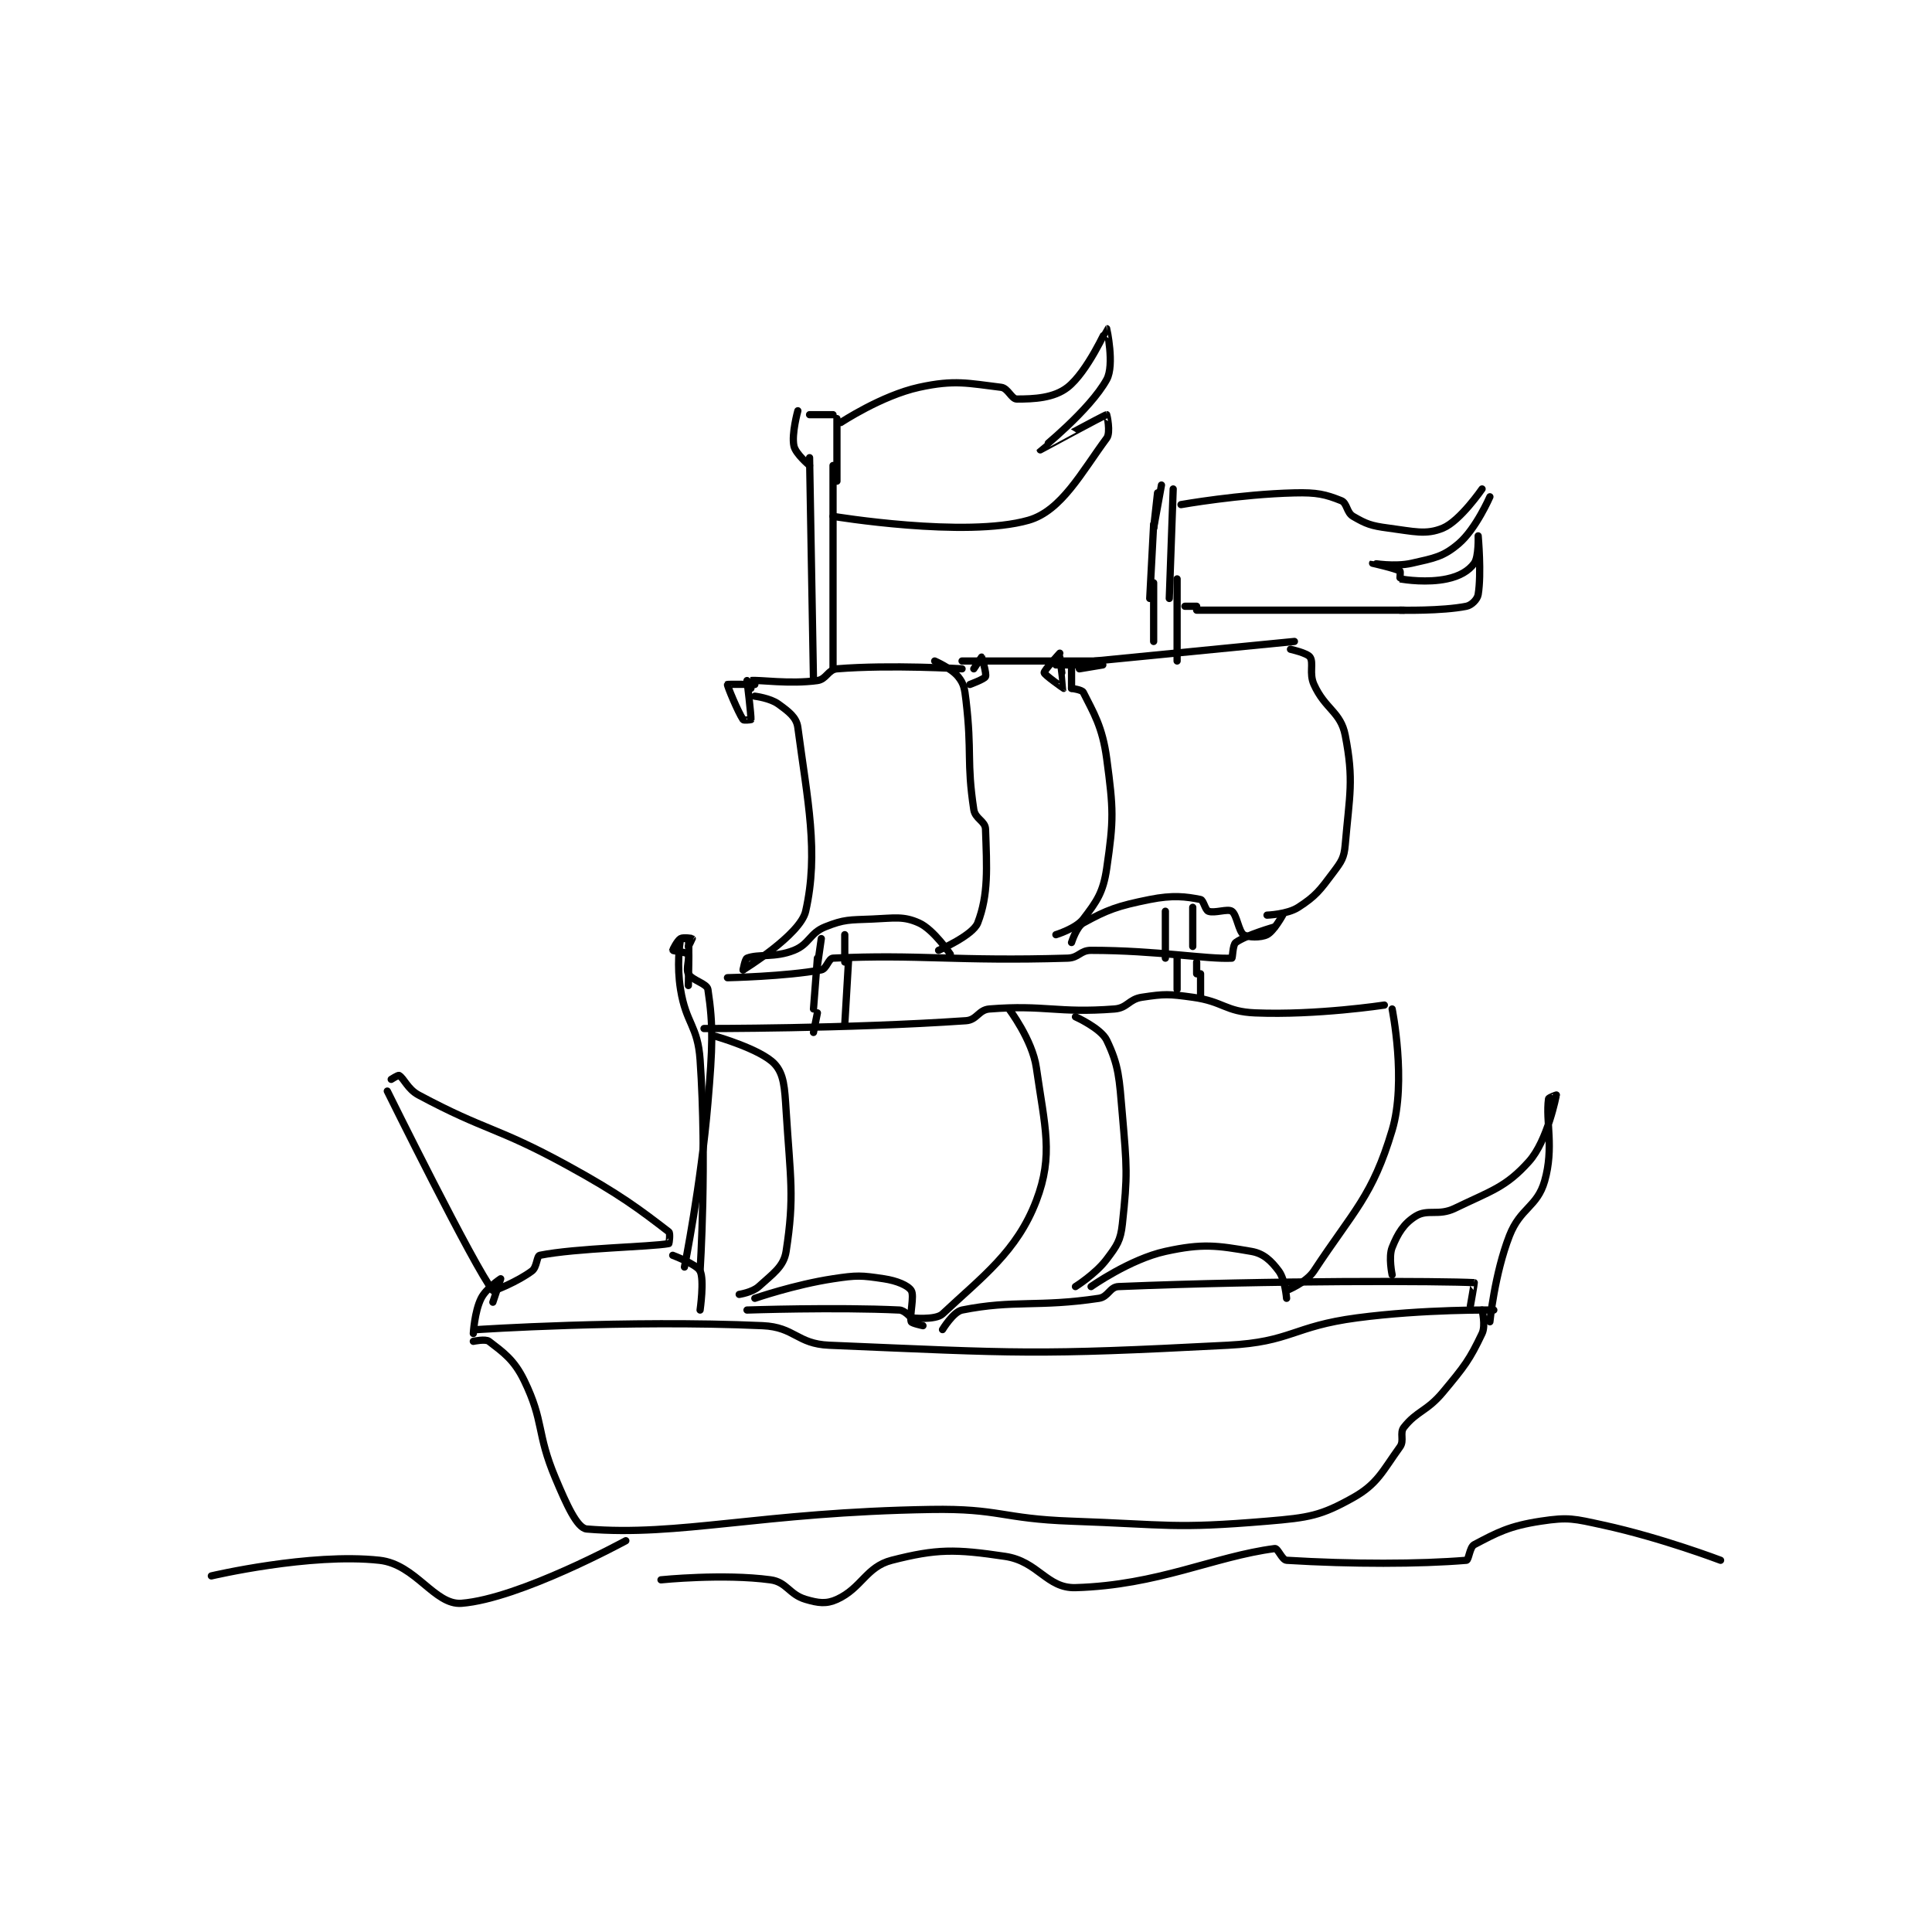 <?xml version="1.0" encoding="utf-8"?>
<!DOCTYPE svg PUBLIC "-//W3C//DTD SVG 1.1//EN" "http://www.w3.org/Graphics/SVG/1.1/DTD/svg11.dtd">
<svg viewBox="0 0 800 800" preserveAspectRatio="xMinYMin meet" xmlns="http://www.w3.org/2000/svg" version="1.1">
<g fill="none" stroke="black" stroke-linecap="round" stroke-linejoin="round" stroke-width="1.853">
<g transform="translate(87.52,136.092) scale(1.619) translate(-60,-47.133)">
<path id="0" d="M127 306.133 C127 306.133 130.125 305.46 131 306.133 C134.651 308.942 137.42 310.821 140 316.133 C145.186 326.812 143.074 329.433 148 341.133 C150.842 347.884 153.547 353.929 156 354.133 C179.652 356.104 200.4 349.837 244 349.133 C261.796 348.846 262.032 351.507 280 352.133 C304.883 353.001 306.039 354.13 330 352.133 C340.782 351.235 343.755 350.741 352 346.133 C358.265 342.632 359.584 339.248 364 333.133 C365.166 331.518 363.859 329.585 365 328.133 C368.323 323.904 370.869 324.09 375 319.133 C380.561 312.46 381.782 310.892 385 304.133 C385.977 302.081 385 298.133 385 298.133 "/>
<path id="1" d="M128 303.133 C128 303.133 166.199 300.587 201 302.133 C209.215 302.498 209.756 306.787 218 307.133 C266.862 309.186 270.238 309.714 320 307.133 C336.277 306.289 336.52 302.315 353 300.133 C370.13 297.866 388 298.133 388 298.133 "/>
<path id="2" d="M60 366.133 C60 366.133 85.219 360.188 103 362.133 C112.276 363.148 117.089 373.682 124 373.133 C138.858 371.954 166 357.133 166 357.133 "/>
<path id="3" d="M175 367.133 C175 367.133 190.927 365.502 203 367.133 C207.172 367.697 207.769 370.889 212 372.133 C215.233 373.084 217.274 373.373 220 372.133 C226.32 369.26 227.471 363.804 234 362.133 C245.536 359.182 250.273 359.238 263 361.133 C271.466 362.394 273.661 369.346 281 369.133 C302.186 368.519 316.398 361.156 332 359.133 C332.779 359.032 333.845 362.063 335 362.133 C351.694 363.155 369.04 363.13 381 362.133 C381.607 362.083 381.812 358.759 383 358.133 C388.833 355.063 391.929 353.356 400 352.133 C407.142 351.051 408.458 351.494 416 353.133 C430.861 356.364 446 362.133 446 362.133 "/>
<path id="4" d="M105 242.133 C105 242.133 127.352 287.355 132 293.133 C132.195 293.375 138.436 290.806 142 288.133 C143.296 287.161 143.216 284.29 144 284.133 C153.409 282.252 172.173 282.011 177 281.133 C177.078 281.119 177.434 278.467 177 278.133 C169.653 272.482 164.459 268.494 151 261.133 C132.757 251.157 130.453 252.469 113 243.133 C110.188 241.629 109.283 238.866 108 238.133 C107.767 238 106 239.133 106 239.133 "/>
<path id="5" d="M186 226.133 C186 226.133 222.611 226.215 253 224.133 C255.809 223.941 256.219 221.353 259 221.133 C273.267 220.007 276.354 222.26 291 221.133 C294.309 220.879 294.646 218.637 298 218.133 C303.853 217.255 304.81 217.28 311 218.133 C318.881 219.22 319.301 221.819 327 222.133 C342.68 222.773 360 220.133 360 220.133 "/>
<path id="6" d="M189 228.133 C189 228.133 200.483 231.421 204 235.133 C206.461 237.731 206.632 241.243 207 247.133 C208.087 264.532 209.188 269.066 207 283.133 C206.387 287.076 203.596 288.837 200 292.133 C198.389 293.61 195 294.133 195 294.133 "/>
<path id="7" d="M264 221.133 C264 221.133 269.983 229.012 271 236.133 C273.162 251.267 275.432 258.501 271 270.133 C266.029 283.183 257.171 289.598 247 299.133 C245.224 300.798 239 300.133 239 300.133 "/>
<path id="8" d="M199 295.133 C199 295.133 209.155 291.625 219 290.133 C225.166 289.199 226.147 289.255 232 290.133 C235.354 290.637 238.18 291.845 239 293.133 C239.88 294.516 238.48 299.574 239 301.133 C239.13 301.523 242 302.133 242 302.133 "/>
<path id="9" d="M281 223.133 C281 223.133 287.527 226.065 289 229.133 C292.131 235.657 292.2 238.738 293 248.133 C294.158 261.736 294.37 263.462 293 276.133 C292.538 280.402 291.62 281.641 289 285.133 C286.162 288.917 281 292.133 281 292.133 "/>
<path id="10" d="M362 221.133 C362 221.133 365.731 239.636 362 252.133 C356.949 269.053 352.227 272.603 342 288.133 C340.001 291.168 335 293.133 335 293.133 "/>
<path id="11" d="M285 292.133 C285 292.133 294.934 285.123 304 283.133 C313.508 281.046 317.215 281.619 326 283.133 C329.14 283.675 331.046 285.528 333 288.133 C334.62 290.294 335 295.133 335 295.133 "/>
<path id="12" d="M197 298.133 C197 298.133 219.674 297.356 236 298.133 C237.296 298.195 239 300.133 239 300.133 "/>
<path id="13" d="M247 303.133 C247 303.133 249.754 298.583 252 298.133 C265.328 295.468 271.383 297.476 287 295.133 C289.401 294.773 289.78 292.226 292 292.133 C331.434 290.49 375.291 290.705 383 291.133 C383.057 291.137 382 297.133 382 297.133 "/>
<path id="14" d="M178 284.133 C178 284.133 184.161 286.454 185 288.133 C186.119 290.372 185 298.133 185 298.133 "/>
<path id="15" d="M132 296.133 C132 296.133 134 290.133 134 290.133 C133.996 290.132 130.275 292.584 129 295.133 C127.3 298.532 127 304.133 127 304.133 "/>
<path id="16" d="M182 215.133 C182 215.133 182.243 204.593 182 203.133 C181.993 203.093 180.006 203.096 180 203.133 C179.756 204.721 179.015 210.027 180 216.133 C181.425 224.967 184.389 225.334 185 234.133 C186.798 260.032 185 288.133 185 288.133 "/>
<path id="17" d="M181 287.133 C181 287.133 185.234 266.025 187 245.133 C188.204 230.881 188.417 225.487 187 216.133 C186.768 214.599 182.949 213.842 182 212.133 C181.3 210.873 182.445 207.801 182 207.133 C181.673 206.643 178.066 206.266 178 206.133 C177.956 206.045 179.156 203.64 180 203.133 C180.667 202.733 182.943 203.076 183 203.133 C183.019 203.152 182 205.133 182 205.133 "/>
<path id="18" d="M199 141.133 C199 141.133 202.913 141.616 205 143.133 C207.621 145.039 209.652 146.498 210 149.133 C212.47 167.837 215.413 181.019 212 196.133 C210.635 202.177 196 211.133 196 211.133 "/>
<path id="19" d="M196 211.133 C196 211.133 196.495 208.328 197 208.133 C199.996 206.981 204.085 208.1 209 206.133 C212.994 204.536 213.006 201.731 217 200.133 C221.915 198.167 223.152 198.377 229 198.133 C234.787 197.892 236.976 197.322 241 199.133 C244.75 200.821 249 207.133 249 207.133 "/>
<path id="20" d="M245 132.133 C245 132.133 249.282 133.986 251 136.133 C252.484 137.988 252.649 139.153 253 142.133 C254.588 155.627 253.124 157.754 255 170.133 C255.362 172.519 257.928 173.042 258 175.133 C258.338 184.941 258.802 191.894 256 199.133 C254.77 202.31 246 206.133 246 206.133 "/>
<path id="21" d="M198 139.133 C198 139.133 197.971 137.137 198 137.133 C200.096 136.887 207.802 138.115 215 137.133 C217.29 136.821 217.753 134.315 220 134.133 C233.711 133.022 252 134.133 252 134.133 "/>
<path id="22" d="M255 134.133 C255 134.133 257 131.133 257 131.133 C257.032 131.155 258.33 135.363 258 136.133 C257.732 136.759 254 138.133 254 138.133 "/>
<path id="23" d="M197 137.133 C197 137.133 198.099 146.14 198 147.133 C197.998 147.153 196.152 147.362 196 147.133 C194.669 145.137 191.899 138.438 192 138.133 C192.031 138.041 199 138.133 199 138.133 "/>
<path id="24" d="M286 132.133 L337 127.133 "/>
<path id="25" d="M277 131.133 C277 131.133 278.035 139.098 278 139.133 C277.995 139.138 273.062 135.696 273 135.133 C272.938 134.571 277 130.133 277 130.133 "/>
<path id="26" d="M282 134.133 C282 134.133 288 133.133 288 133.133 C288 133.133 276 133.133 276 133.133 "/>
<path id="27" d="M280 134.133 L280 139.133 "/>
<path id="28" d="M280 139.133 C280 139.133 282.674 139.482 283 140.133 C285.605 145.343 287.9 148.88 289 157.133 C290.731 170.116 290.825 172.659 289 185.133 C288.095 191.316 286.492 193.567 283 198.133 C281.143 200.562 276 202.133 276 202.133 "/>
<path id="29" d="M336 129.133 C336 129.133 340.309 130.096 341 131.133 C341.994 132.624 340.719 135.287 342 138.133 C344.854 144.476 348.827 145.122 350 151.133 C352.256 162.693 351.097 166.336 350 179.133 C349.716 182.45 349.064 183.381 347 186.133 C343.486 190.819 342.506 192.217 338 195.133 C335.175 196.962 330 197.133 330 197.133 "/>
<path id="30" d="M280 204.133 C280 204.133 281.27 200.085 283 199.133 C289.107 195.774 291.742 194.785 300 193.133 C305.899 191.954 309.223 192.378 313 193.133 C313.755 193.284 314.172 195.823 315 196.133 C316.589 196.729 319.913 195.408 321 196.133 C322.269 196.979 322.731 201.287 324 202.133 C325.087 202.858 328.416 202.925 330 202.133 C331.716 201.275 334 197.133 334 197.133 "/>
<path id="31" d="M192 213.133 C192 213.133 206.841 212.829 216 211.133 C217.336 210.886 217.858 208.188 219 208.133 C240.807 207.095 250.546 208.996 279 208.133 C281.874 208.046 282.207 206.133 285 206.133 C301.757 206.133 314.683 208.475 321 208.133 C321.214 208.122 321.197 204.718 322 204.133 C324.653 202.204 332 200.133 332 200.133 "/>
<path id="32" d="M307 111.133 L307 132.133 "/>
<path id="33" d="M311 195.133 L311 205.133 "/>
<path id="34" d="M304 196.133 L304 208.133 "/>
<path id="35" d="M300 116.133 L301 97.133 "/>
<path id="36" d="M301 112.133 L301 127.133 "/>
<path id="37" d="M306 88.133 L305 116.133 "/>
<path id="38" d="M302 89.133 L301 98.133 "/>
<path id="39" d="M301 98.133 L303 87.133 "/>
<path id="40" d="M308 92.133 C308 92.133 322.987 89.475 337 89.133 C342.76 88.993 344.904 89.495 349 91.133 C350.472 91.722 350.348 94.17 352 95.133 C355.329 97.075 356.617 97.562 361 98.133 C367.534 98.986 370.654 99.944 375 98.133 C379.397 96.301 385 88.133 385 88.133 "/>
<path id="41" d="M387 90.133 C387 90.133 383.433 98.365 379 102.133 C375.042 105.498 372.774 105.821 367 107.133 C362.604 108.132 357.001 107.132 357 107.133 C356.999 107.134 362.753 108.421 364 109.133 C364.175 109.233 363.959 111.127 364 111.133 C365.459 111.377 370.987 112.189 376 111.133 C379.276 110.444 381.592 109.069 383 107.133 C384.197 105.488 384 100.133 384 100.133 C384 100.133 384.886 109.817 384 115.133 C383.793 116.374 382.321 117.869 381 118.133 C374.688 119.396 364 119.133 364 119.133 "/>
<path id="42" d="M312 119.133 L365 119.133 "/>
<path id="43" d="M309 118.133 L312 118.133 "/>
<path id="44" d="M252 132.133 L288 132.133 "/>
<path id="45" d="M213 80.133 L214 137.133 "/>
<path id="46" d="M219 82.133 L219 134.133 "/>
<path id="47" d="M220 70.133 L220 86.133 "/>
<path id="48" d="M210 68.133 C210 68.133 208.344 74.073 209 77.133 C209.437 79.173 213 82.133 213 82.133 "/>
<path id="49" d="M213 69.133 L219 69.133 "/>
<path id="50" d="M221 71.133 C221 71.133 231.42 64.236 241 62.133 C250.154 60.124 253.616 61.127 262 62.133 C263.741 62.342 264.648 65.133 266 65.133 C270.395 65.133 275.449 64.912 279 62.133 C284.03 58.197 288.956 47.142 289 47.133 C289.009 47.132 291.043 56.407 289 60.133 C284.705 67.965 272 78.127 272 78.133 C272 78.136 288.362 69.246 289 69.133 C289.036 69.127 290.066 73.694 289 75.133 C282.635 83.726 277.43 93.725 269 96.133 C252.88 100.739 219 95.133 219 95.133 "/>
<path id="51" d="M307 208.133 L307 216.133 "/>
<path id="52" d="M312 212.133 C312 212.133 312 209.133 312 209.133 C312 209.133 312 212.133 312 212.133 "/>
<path id="53" d="M313 212.133 L313 218.133 "/>
<path id="54" d="M222 202.133 L222 209.133 "/>
<path id="55" d="M216 203.133 L215 210.133 "/>
<path id="56" d="M215 208.133 L214 221.133 "/>
<path id="57" d="M223 208.133 L222 225.133 "/>
<path id="58" d="M214 227.133 L215 222.133 "/>
<path id="59" d="M362 289.133 C362 289.133 361.022 284.577 362 282.133 C363.452 278.502 364.988 276.016 368 274.133 C371.08 272.208 373.843 274.14 378 272.133 C387.399 267.596 391.053 266.767 397 260.133 C401.767 254.816 403.959 243.266 404 243.133 C404.003 243.122 402.047 243.787 402 244.133 C401.216 249.886 403.447 256.568 401 265.133 C399.095 271.801 394.781 271.981 392 279.133 C388.194 288.919 387 301.133 387 301.133 "/>
</g>
</g>
</svg>
